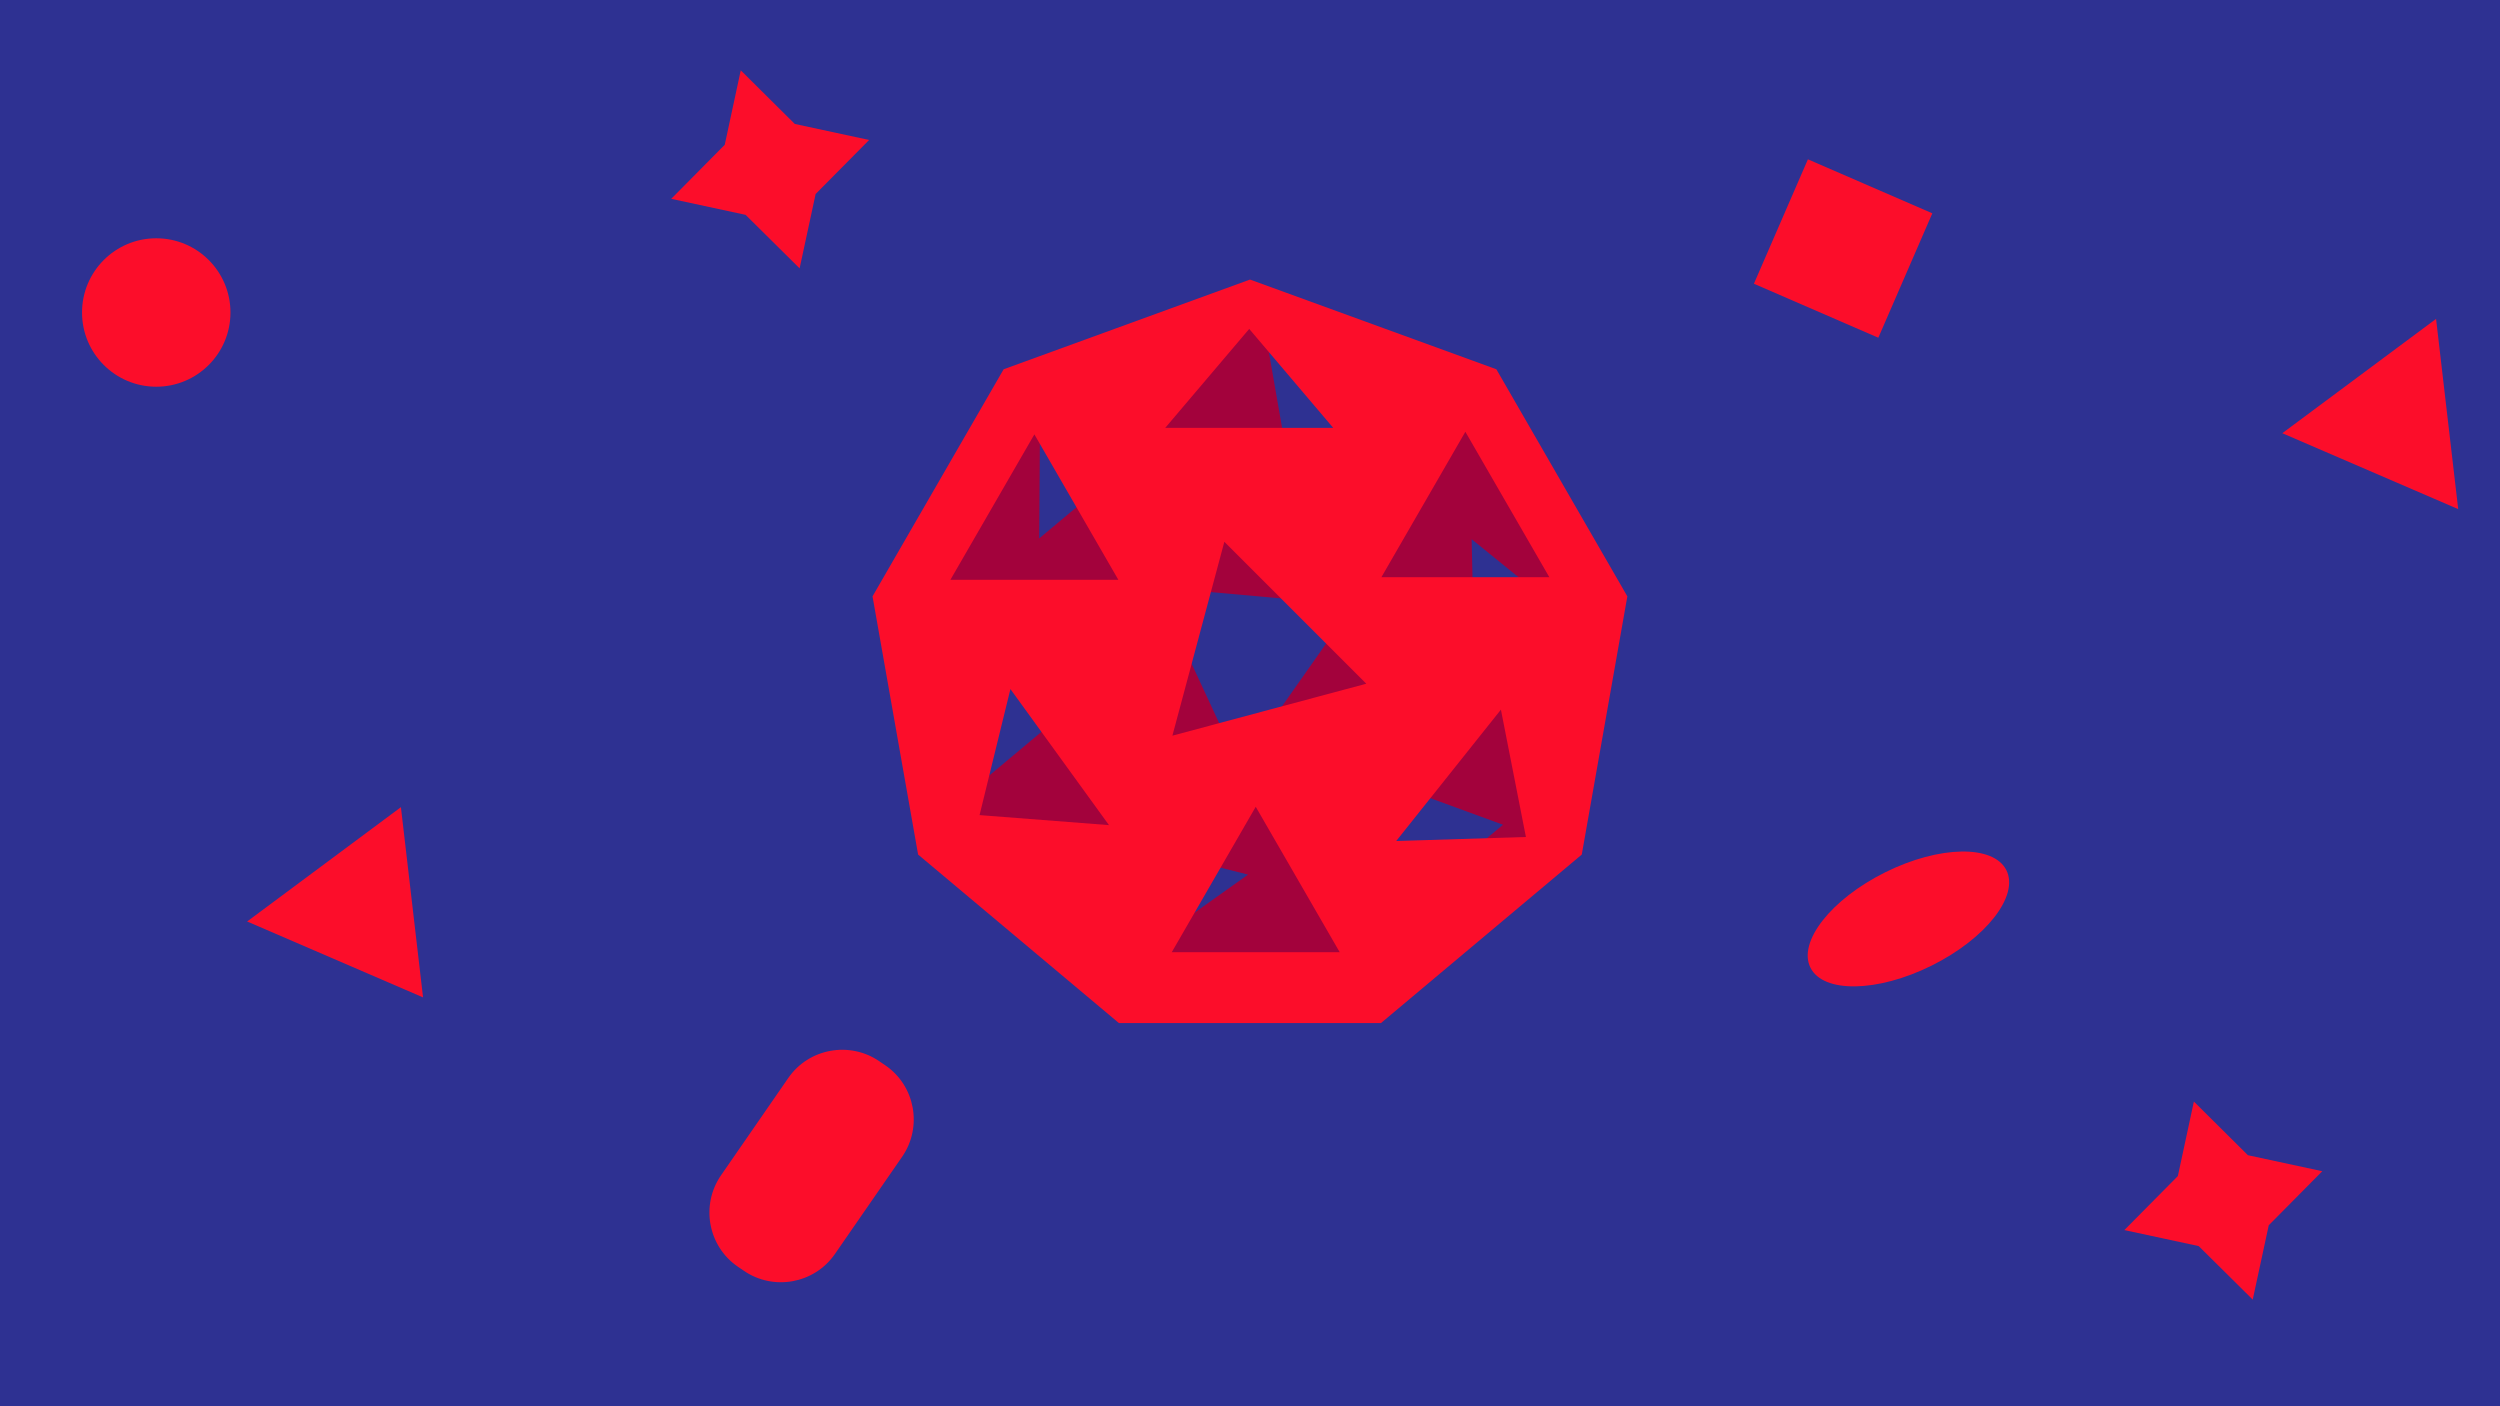 <?xml version="1.0" encoding="utf-8"?>
<!-- Generator: Adobe Illustrator 24.0.1, SVG Export Plug-In . SVG Version: 6.00 Build 0)  -->
<svg version="1.1" id="Layer_1" xmlns="http://www.w3.org/2000/svg" xmlns:xlink="http://www.w3.org/1999/xlink" x="0px" y="0px"
	 viewBox="0 0 1920 1080" style="enable-background:new 0 0 1920 1080;" xml:space="preserve">
<style type="text/css">
	.st0{fill:#2E3192;}
	.st1{fill:#A3023C;}
	.st2{fill:#FC0D2A;}
</style>
<g id="_x31_">
	<g>
		<rect class="st0" width="1920" height="1080"/>
		<g>
			<path class="st1" d="M962.1,218.5l-186.7,67.6l-99.6,171.8L710,653.5l151.9,127.9l198.6,0.3l152.4-127.4l34.8-195.5l-99-172.2
				L962.1,218.5z M878.4,728.7l-43.3-88.2l123.4,31.2L878.4,728.7z M747.1,606.2l-21.9-125.4l119.5,43.7L747.1,606.2z M798.8,315.2
				l96.9,16.7l-97.6,81.6L798.8,315.2z M1056.7,715.1l-21.9-125.4l119.5,43.7L1056.7,715.1z M951.9,588.9l-64-137.9l151.5,13.5
				L951.9,588.9z M1133.2,541.3l-3-127.2l76.4,61.9L1133.2,541.3z M996.3,395.3l-21.9-125.4l119.5,43.7L996.3,395.3z"/>
			<path class="st2" d="M1149.2,283.6L960,214.7l-189.2,68.9L670.1,458l35,198.3l154.2,129.4h201.3l154.2-129.4l35-198.3
				L1149.2,283.6z M752.3,626l23.7-96.8l75.7,104.5L752.3,626z M729.9,445.3l64.5-111.7l64.5,111.7H729.9z M959.4,252.6l64.5,76
				h-129L959.4,252.6z M899.9,731.3l64.5-111.7l64.5,111.7H899.9z M900.4,565l39.9-148.9l109,109L900.4,565z M1072.3,645.9
				l80.4-100.9l19.2,97.8L1072.3,645.9z M1060.9,443.3l64.5-111.7l64.5,111.7H1060.9z"/>
		</g>
		<g>
			
				<rect x="1363.2" y="138.1" transform="matrix(0.398 -0.917 0.917 0.398 677.812 1413.001)" class="st2" width="104.2" height="104.2"/>
			<circle class="st2" cx="120" cy="240" r="57"/>
			
				<ellipse transform="matrix(0.896 -0.445 0.445 0.896 -160.964 725.465)" class="st2" cx="1465" cy="705.6" rx="84" ry="40"/>
			<polygon class="st2" points="324.9,766 189.8,707.7 307.9,619.9 			"/>
			<polygon class="st2" points="1887.9,391 1752.8,332.7 1870.9,244.9 			"/>
			<path class="st2" d="M571.2,975.9l-4.7-3.2c-22.8-15.7-28.5-47.2-12.8-70l51.7-74.8c15.7-22.8,47.2-28.5,70-12.8l4.7,3.2
				c22.8,15.7,28.5,47.2,12.8,70l-51.7,74.8C625.4,985.9,594,991.6,571.2,975.9z"/>
			<polygon class="st2" points="614.1,206.1 572.6,165 515.5,152.7 556.6,111.2 568.9,54 610.4,95.2 667.5,107.5 626.4,149 			"/>
			<polygon class="st2" points="1730.1,998.1 1688.6,957 1631.5,944.7 1672.6,903.2 1684.9,846 1726.4,887.2 1783.5,899.5 
				1742.4,941 			"/>
		</g>
	</g>
</g>
</svg>
